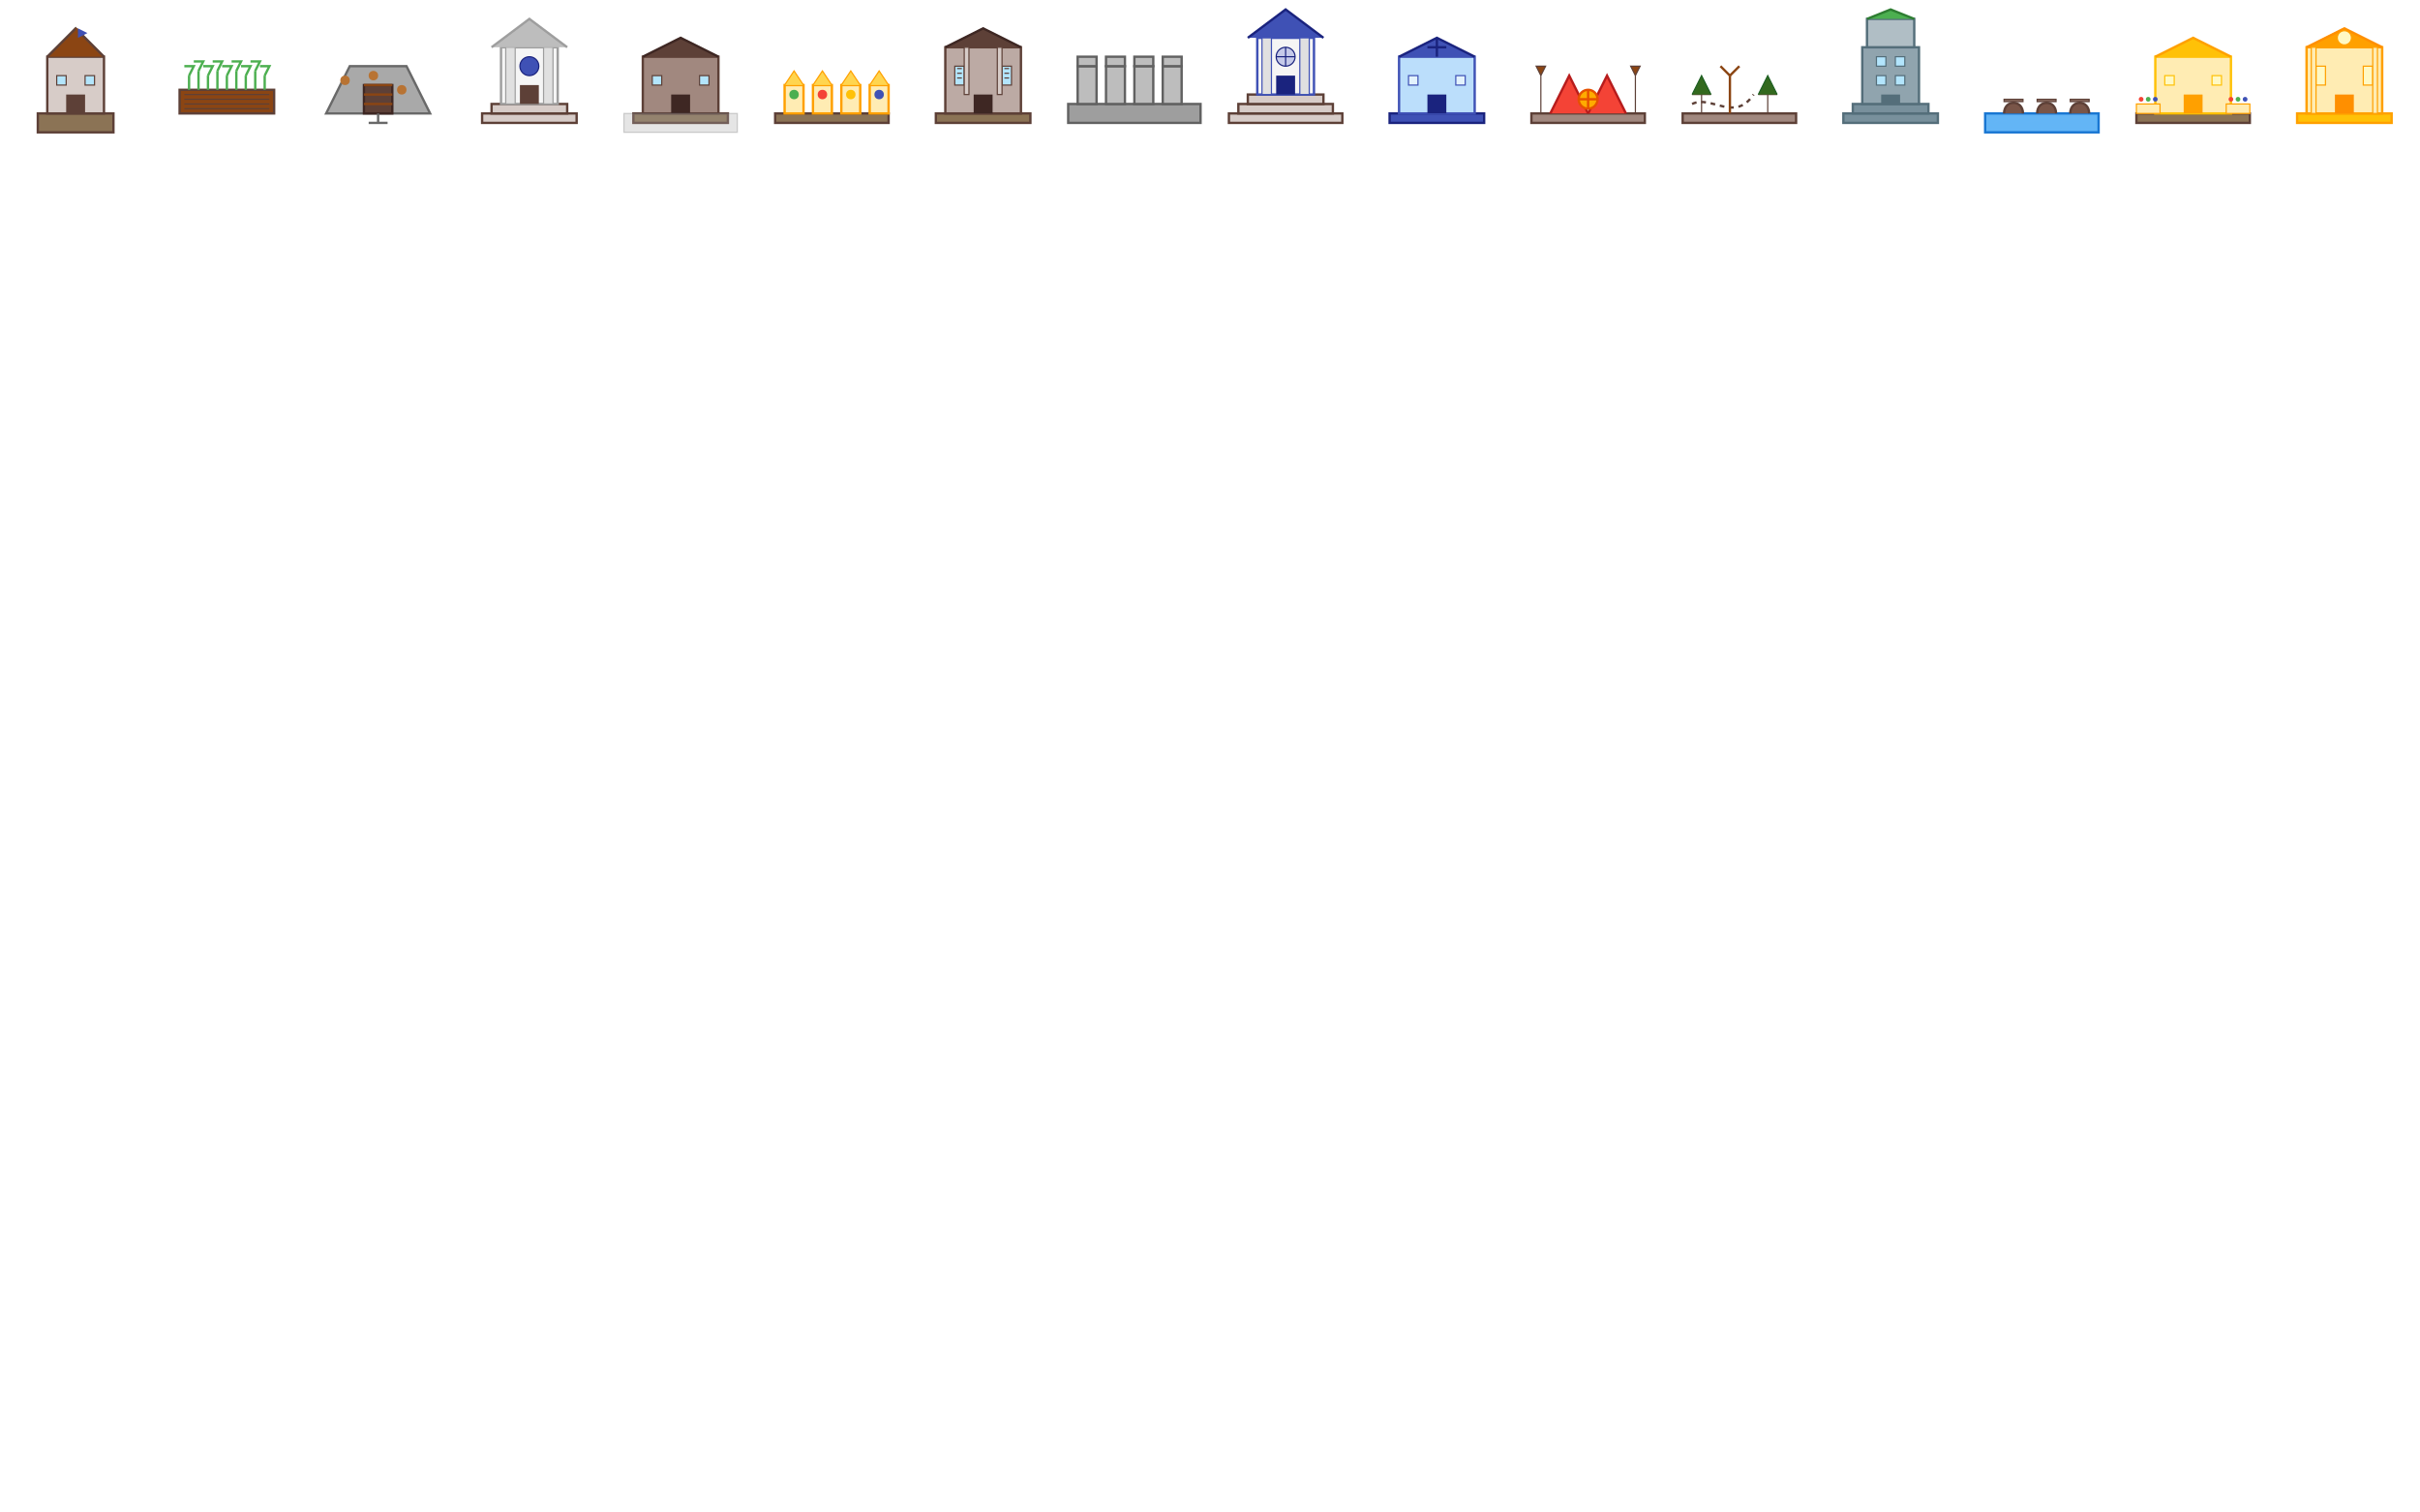 <svg xmlns="http://www.w3.org/2000/svg" viewBox="0 0 1024 640">
  <!-- Building Sprite Sheet - 16 types of buildings (64x64px each) -->
  
  <!-- 0: City Center -->
  <g id="city_center">
    <!-- Foundation/Base -->
    <rect x="16" y="48" width="32" height="8" fill="#8B7355" stroke="#5D4037" stroke-width="1" />
    <!-- Main building -->
    <rect x="20" y="24" width="24" height="24" fill="#D7CCC8" stroke="#5D4037" stroke-width="1" />
    <!-- Roof -->
    <path d="M20 24L32 12L44 24" fill="#8B4513" stroke="#5D4037" stroke-width="1" />
    <!-- Door -->
    <rect x="28" y="40" width="8" height="8" fill="#5D4037" />
    <!-- Windows -->
    <rect x="24" y="32" width="4" height="4" fill="#B3E5FC" stroke="#5D4037" stroke-width="0.5" />
    <rect x="36" y="32" width="4" height="4" fill="#B3E5FC" stroke="#5D4037" stroke-width="0.5" />
    <!-- Flag -->
    <rect x="32" y="12" width="1" height="10" fill="#8B4513" />
    <path d="M33 12L37 14L33 16" fill="#3F51B5" />
  </g>
  
  <!-- 1: Farm -->
  <g id="farm" transform="translate(64 0)">
    <!-- Tilled soil -->
    <path d="M12 48L52 48L52 38L12 38L12 48Z" fill="#8B4513" stroke="#5D4037" stroke-width="1" />
    <path d="M14 40L50 40M14 42L50 42M14 44L50 44M14 46L50 46" stroke="#5D4037" stroke-width="0.5" />
    <!-- Crops -->
    <path d="M16 38L16 32M20 38L20 30M24 38L24 32M28 38L28 30M32 38L32 32M36 38L36 30M40 38L40 32M44 38L44 30M48 38L48 32" stroke="#4CAF50" stroke-width="1" />
    <path d="M16 32L18 28L14 28M20 30L22 26L18 26M24 32L26 28L22 28M28 30L30 26L26 26M32 32L34 28L30 28M36 30L38 26L34 26M40 32L42 28L38 28M44 30L46 26L42 26M48 32L50 28L46 28" stroke="#4CAF50" stroke-width="1" fill="none" />
  </g>
  
  <!-- 2: Mine -->
  <g id="mine" transform="translate(128 0)">
    <!-- Mountain base -->
    <path d="M10 48L54 48L44 28L20 28L10 48Z" fill="#A9A9A9" stroke="#696969" stroke-width="1" />
    <!-- Mine entrance -->
    <path d="M26 48L38 48L38 36L26 36L26 48Z" fill="#5D4037" stroke="#3E2723" stroke-width="1" />
    <!-- Support beams -->
    <path d="M26 36L38 36M26 40L38 40M26 44L38 44" stroke="#8B4513" stroke-width="1" />
    <!-- Ore deposits -->
    <circle cx="18" cy="34" r="2" fill="#B87333" />
    <circle cx="42" cy="38" r="2" fill="#B87333" />
    <circle cx="30" cy="32" r="2" fill="#B87333" />
    <!-- Cart tracks -->
    <path d="M32 48L32 52" stroke="#696969" stroke-width="1" />
    <path d="M28 52L36 52" stroke="#696969" stroke-width="1" />
  </g>
  
  <!-- 3: Temple -->
  <g id="temple" transform="translate(192 0)">
    <!-- Foundation/Steps -->
    <rect x="12" y="48" width="40" height="4" fill="#D7CCC8" stroke="#5D4037" stroke-width="1" />
    <rect x="16" y="44" width="32" height="4" fill="#D7CCC8" stroke="#5D4037" stroke-width="1" />
    <!-- Main temple -->
    <rect x="20" y="20" width="24" height="24" fill="#F5F5F5" stroke="#9E9E9E" stroke-width="1" />
    <!-- Pillars -->
    <rect x="22" y="20" width="4" height="24" fill="#E0E0E0" stroke="#9E9E9E" stroke-width="0.5" />
    <rect x="38" y="20" width="4" height="24" fill="#E0E0E0" stroke="#9E9E9E" stroke-width="0.5" />
    <!-- Roof -->
    <path d="M16 20L32 8L48 20" fill="#BDBDBD" stroke="#9E9E9E" stroke-width="1" />
    <!-- Door -->
    <rect x="28" y="36" width="8" height="8" fill="#5D4037" />
    <!-- Windows/Symbols -->
    <circle cx="32" cy="28" r="4" fill="#3F51B5" stroke="#1A237E" stroke-width="0.5" />
  </g>
  
  <!-- 4: Barracks -->
  <g id="barracks" transform="translate(256 0)">
    <!-- Foundation -->
    <rect x="12" y="48" width="40" height="4" fill="#8B7355" stroke="#5D4037" stroke-width="1" />
    <!-- Main building -->
    <rect x="16" y="24" width="32" height="24" fill="#A1887F" stroke="#5D4037" stroke-width="1" />
    <!-- Roof -->
    <path d="M16 24L32 16L48 24" fill="#5D4037" stroke="#3E2723" stroke-width="1" />
    <!-- Door -->
    <rect x="28" y="40" width="8" height="8" fill="#3E2723" />
    <!-- Windows -->
    <rect x="20" y="32" width="4" height="4" fill="#B3E5FC" stroke="#5D4037" stroke-width="0.5" />
    <rect x="40" y="32" width="4" height="4" fill="#B3E5FC" stroke="#5D4037" stroke-width="0.5" />
    <!-- Training field -->
    <path d="M8 56L56 56L56 48L8 48L8 56Z" fill="#A9A9A9" stroke="#696969" stroke-width="0.5" fill-opacity="0.3" stroke-opacity="0.3" />
  </g>
  
  <!-- 5: Marketplace -->
  <g id="marketplace" transform="translate(320 0)">
    <!-- Foundation -->
    <rect x="8" y="48" width="48" height="4" fill="#8B7355" stroke="#5D4037" stroke-width="1" />
    <!-- Stalls -->
    <rect x="12" y="36" width="8" height="12" fill="#FFECB3" stroke="#FFA000" stroke-width="1" />
    <rect x="24" y="36" width="8" height="12" fill="#FFECB3" stroke="#FFA000" stroke-width="1" />
    <rect x="36" y="36" width="8" height="12" fill="#FFECB3" stroke="#FFA000" stroke-width="1" />
    <rect x="48" y="36" width="8" height="12" fill="#FFECB3" stroke="#FFA000" stroke-width="1" />
    <!-- Awnings -->
    <path d="M12 36L16 30L20 36" fill="#FFD54F" stroke="#FFA000" stroke-width="0.5" />
    <path d="M24 36L28 30L32 36" fill="#FFD54F" stroke="#FFA000" stroke-width="0.5" />
    <path d="M36 36L40 30L44 36" fill="#FFD54F" stroke="#FFA000" stroke-width="0.5" />
    <path d="M48 36L52 30L56 36" fill="#FFD54F" stroke="#FFA000" stroke-width="0.5" />
    <!-- Goods -->
    <circle cx="16" cy="40" r="2" fill="#4CAF50" />
    <circle cx="28" cy="40" r="2" fill="#F44336" />
    <circle cx="40" cy="40" r="2" fill="#FFC107" />
    <circle cx="52" cy="40" r="2" fill="#3F51B5" />
  </g>
  
  <!-- 6: Library -->
  <g id="library" transform="translate(384 0)">
    <!-- Foundation -->
    <rect x="12" y="48" width="40" height="4" fill="#8B7355" stroke="#5D4037" stroke-width="1" />
    <!-- Main building -->
    <rect x="16" y="20" width="32" height="28" fill="#BCAAA4" stroke="#5D4037" stroke-width="1" />
    <!-- Roof -->
    <path d="M16 20L32 12L48 20" fill="#5D4037" stroke="#3E2723" stroke-width="1" />
    <!-- Door -->
    <rect x="28" y="40" width="8" height="8" fill="#3E2723" />
    <!-- Windows -->
    <rect x="20" y="28" width="4" height="8" fill="#B3E5FC" stroke="#5D4037" stroke-width="0.5" />
    <rect x="40" y="28" width="4" height="8" fill="#B3E5FC" stroke="#5D4037" stroke-width="0.5" />
    <!-- Bookshelves visible through windows -->
    <path d="M21 29L23 29M21 31L23 31M21 33L23 33M41 29L43 29M41 31L43 31M41 33L43 33" stroke="#5D4037" stroke-width="0.5" />
    <!-- Columns -->
    <rect x="24" y="20" width="2" height="20" fill="#D7CCC8" stroke="#5D4037" stroke-width="0.5" />
    <rect x="38" y="20" width="2" height="20" fill="#D7CCC8" stroke="#5D4037" stroke-width="0.5" />
  </g>
  
  <!-- 7: Walls -->
  <g id="walls" transform="translate(448 0)">
    <!-- Wall foundation -->
    <rect x="4" y="44" width="56" height="8" fill="#9E9E9E" stroke="#616161" stroke-width="1" />
    <!-- Wall segments -->
    <rect x="8" y="28" width="8" height="16" fill="#BDBDBD" stroke="#616161" stroke-width="1" />
    <rect x="20" y="28" width="8" height="16" fill="#BDBDBD" stroke="#616161" stroke-width="1" />
    <rect x="32" y="28" width="8" height="16" fill="#BDBDBD" stroke="#616161" stroke-width="1" />
    <rect x="44" y="28" width="8" height="16" fill="#BDBDBD" stroke="#616161" stroke-width="1" />
    <!-- Crenellations -->
    <rect x="8" y="24" width="8" height="4" fill="#BDBDBD" stroke="#616161" stroke-width="1" />
    <rect x="20" y="24" width="8" height="4" fill="#BDBDBD" stroke="#616161" stroke-width="1" />
    <rect x="32" y="24" width="8" height="4" fill="#BDBDBD" stroke="#616161" stroke-width="1" />
    <rect x="44" y="24" width="8" height="4" fill="#BDBDBD" stroke="#616161" stroke-width="1" />
  </g>
  
  <!-- 8: Temple of Nephi (Nephite) -->
  <g id="temple_of_nephi" transform="translate(512 0)">
    <!-- Foundation/Steps -->
    <rect x="8" y="48" width="48" height="4" fill="#D7CCC8" stroke="#5D4037" stroke-width="1" />
    <rect x="12" y="44" width="40" height="4" fill="#D7CCC8" stroke="#5D4037" stroke-width="1" />
    <rect x="16" y="40" width="32" height="4" fill="#D7CCC8" stroke="#5D4037" stroke-width="1" />
    <!-- Main temple -->
    <rect x="20" y="16" width="24" height="24" fill="#F5F5F5" stroke="#3F51B5" stroke-width="1" />
    <!-- Pillars -->
    <rect x="22" y="16" width="4" height="24" fill="#E0E0E0" stroke="#3F51B5" stroke-width="0.5" />
    <rect x="38" y="16" width="4" height="24" fill="#E0E0E0" stroke="#3F51B5" stroke-width="0.5" />
    <!-- Roof -->
    <path d="M16 16L32 4L48 16" fill="#3F51B5" stroke="#1A237E" stroke-width="1" />
    <!-- Door -->
    <rect x="28" y="32" width="8" height="8" fill="#1A237E" />
    <!-- Sacred symbols -->
    <circle cx="32" cy="24" r="4" fill="#C5CAE9" stroke="#1A237E" stroke-width="0.5" />
    <path d="M32 20L32 28M28 24L36 24" stroke="#1A237E" stroke-width="0.5" />
  </g>
  
  <!-- 9: Judgment Seat (Nephite) -->
  <g id="judgment_seat" transform="translate(576 0)">
    <!-- Platform -->
    <rect x="12" y="48" width="40" height="4" fill="#3F51B5" stroke="#1A237E" stroke-width="1" />
    <!-- Main building -->
    <rect x="16" y="24" width="32" height="24" fill="#BBDEFB" stroke="#3F51B5" stroke-width="1" />
    <!-- Roof -->
    <path d="M16 24L32 16L48 24" fill="#3F51B5" stroke="#1A237E" stroke-width="1" />
    <!-- Entrance -->
    <rect x="28" y="40" width="8" height="8" fill="#1A237E" />
    <!-- Windows -->
    <rect x="20" y="32" width="4" height="4" fill="#E3F2FD" stroke="#3F51B5" stroke-width="0.5" />
    <rect x="40" y="32" width="4" height="4" fill="#E3F2FD" stroke="#3F51B5" stroke-width="0.5" />
    <!-- Symbol of judgment -->
    <path d="M28 20L36 20M32 16L32 24" stroke="#1A237E" stroke-width="1" />
  </g>
  
  <!-- 10: War Camp (Lamanite) -->
  <g id="war_camp" transform="translate(640 0)">
    <!-- Ground -->
    <rect x="8" y="48" width="48" height="4" fill="#A1887F" stroke="#5D4037" stroke-width="1" />
    <!-- Tents -->
    <path d="M16 48L24 32L32 48" fill="#F44336" stroke="#B71C1C" stroke-width="1" />
    <path d="M32 48L40 32L48 48" fill="#F44336" stroke="#B71C1C" stroke-width="1" />
    <!-- Campfire -->
    <circle cx="32" cy="42" r="4" fill="#FFAB00" stroke="#E65100" stroke-width="1" />
    <path d="M32 38L32 46M28 42L36 42" stroke="#E65100" stroke-width="1" />
    <!-- Spears -->
    <path d="M12 48L12 32L10 28L14 28L12 32" fill="#8B4513" stroke="#5D4037" stroke-width="0.5" />
    <path d="M52 48L52 32L50 28L54 28L52 32" fill="#8B4513" stroke="#5D4037" stroke-width="0.5" />
  </g>
  
  <!-- 11: Hunting Grounds (Lamanite) -->
  <g id="hunting_grounds" transform="translate(704 0)">
    <!-- Ground -->
    <rect x="8" y="48" width="48" height="4" fill="#A1887F" stroke="#5D4037" stroke-width="1" />
    <!-- Trees -->
    <path d="M16 48L16 40L12 40L20 40L16 40" fill="#8B4513" stroke="#5D4037" stroke-width="0.5" />
    <path d="M12 40L16 32L20 40" fill="#33691E" stroke="#1B5E20" stroke-width="0.5" />
    <path d="M44 48L44 40L40 40L48 40L44 40" fill="#8B4513" stroke="#5D4037" stroke-width="0.5" />
    <path d="M40 40L44 32L48 40" fill="#33691E" stroke="#1B5E20" stroke-width="0.5" />
    <!-- Animal track -->
    <path d="M12 44C20 40 30 52 38 40 46 36" stroke="#5D4037" stroke-width="1" stroke-dasharray="2,2" fill="none" />
    <!-- Hunting tools -->
    <path d="M28 48L28 32" stroke="#8B4513" stroke-width="1" />
    <path d="M28 32L32 28" stroke="#8B4513" stroke-width="1" />
    <path d="M28 32L24 28" stroke="#8B4513" stroke-width="1" />
  </g>
  
  <!-- 12: Great Tower (Jaredite) -->
  <g id="great_tower" transform="translate(768 0)">
    <!-- Foundation -->
    <rect x="12" y="48" width="40" height="4" fill="#78909C" stroke="#546E7A" stroke-width="1" />
    <rect x="16" y="44" width="32" height="4" fill="#78909C" stroke="#546E7A" stroke-width="1" />
    <!-- Tower base -->
    <rect x="20" y="20" width="24" height="24" fill="#90A4AE" stroke="#546E7A" stroke-width="1" />
    <!-- Tower top -->
    <rect x="22" y="8" width="20" height="12" fill="#B0BEC5" stroke="#546E7A" stroke-width="1" />
    <!-- Windows -->
    <rect x="26" y="24" width="4" height="4" fill="#B3E5FC" stroke="#546E7A" stroke-width="0.5" />
    <rect x="34" y="24" width="4" height="4" fill="#B3E5FC" stroke="#546E7A" stroke-width="0.5" />
    <rect x="26" y="32" width="4" height="4" fill="#B3E5FC" stroke="#546E7A" stroke-width="0.5" />
    <rect x="34" y="32" width="4" height="4" fill="#B3E5FC" stroke="#546E7A" stroke-width="0.5" />
    <!-- Entrance -->
    <rect x="28" y="40" width="8" height="4" fill="#546E7A" />
    <!-- Tower crown -->
    <path d="M22 8L32 4L42 8" fill="#4CAF50" stroke="#2E7D32" stroke-width="1" />
  </g>
  
  <!-- 13: Barges (Jaredite) -->
  <g id="barges" transform="translate(832 0)">
    <!-- Water -->
    <rect x="8" y="48" width="48" height="8" fill="#2196F3" stroke="#1976D2" stroke-width="1" fill-opacity="0.7" />
    <!-- Barge 1 -->
    <path d="M16 48C16 42 24 42 24 48" fill="#795548" stroke="#5D4037" stroke-width="1" />
    <!-- Barge 2 -->
    <path d="M30 48C30 42 38 42 38 48" fill="#795548" stroke="#5D4037" stroke-width="1" />
    <!-- Barge 3 -->
    <path d="M44 48C44 42 52 42 52 48" fill="#795548" stroke="#5D4037" stroke-width="1" />
    <!-- Barge tops -->
    <rect x="16" y="42" width="8" height="1" fill="#8D6E63" stroke="#5D4037" stroke-width="0.5" />
    <rect x="30" y="42" width="8" height="1" fill="#8D6E63" stroke="#5D4037" stroke-width="0.5" />
    <rect x="44" y="42" width="8" height="1" fill="#8D6E63" stroke="#5D4037" stroke-width="0.5" />
    <!-- Water details -->
    <path d="M12 52C14 50 16 52 18 50M26 52C28 50 30 52 32 50M40 52C42 50 44 52 46 50" stroke="#64B5F6" stroke-width="0.5" fill="none" />
  </g>
  
  <!-- 14: Marketplace of Zarahemla (Mulekite) -->
  <g id="marketplace_of_zarahemla" transform="translate(896 0)">
    <!-- Foundation -->
    <rect x="8" y="48" width="48" height="4" fill="#8B7355" stroke="#5D4037" stroke-width="1" />
    <!-- Main building -->
    <rect x="16" y="24" width="32" height="24" fill="#FFECB3" stroke="#FFC107" stroke-width="1" />
    <!-- Roof -->
    <path d="M16 24L32 16L48 24" fill="#FFC107" stroke="#FFA000" stroke-width="1" />
    <!-- Door -->
    <rect x="28" y="40" width="8" height="8" fill="#FFA000" />
    <!-- Windows -->
    <rect x="20" y="32" width="4" height="4" fill="#FFF9C4" stroke="#FFC107" stroke-width="0.5" />
    <rect x="40" y="32" width="4" height="4" fill="#FFF9C4" stroke="#FFC107" stroke-width="0.5" />
    <!-- Market stalls -->
    <rect x="8" y="44" width="10" height="4" fill="#FFECB3" stroke="#FFA000" stroke-width="0.5" />
    <rect x="46" y="44" width="10" height="4" fill="#FFECB3" stroke="#FFA000" stroke-width="0.5" />
    <!-- Goods on display -->
    <circle cx="10" cy="42" r="1" fill="#F44336" />
    <circle cx="13" cy="42" r="1" fill="#4CAF50" />
    <circle cx="16" cy="42" r="1" fill="#3F51B5" />
    <circle cx="48" cy="42" r="1" fill="#F44336" />
    <circle cx="51" cy="42" r="1" fill="#4CAF50" />
    <circle cx="54" cy="42" r="1" fill="#3F51B5" />
  </g>
  
  <!-- 15: Council Hall (Mulekite) -->
  <g id="council_hall" transform="translate(960 0)">
    <!-- Foundation -->
    <rect x="12" y="48" width="40" height="4" fill="#FFC107" stroke="#FFA000" stroke-width="1" />
    <!-- Main building -->
    <rect x="16" y="20" width="32" height="28" fill="#FFECB3" stroke="#FFA000" stroke-width="1" />
    <!-- Roof -->
    <path d="M16 20L32 12L48 20" fill="#FFA000" stroke="#FF8F00" stroke-width="1" />
    <!-- Door -->
    <rect x="28" y="40" width="8" height="8" fill="#FF8F00" />
    <!-- Windows -->
    <rect x="20" y="28" width="4" height="8" fill="#FFF9C4" stroke="#FFA000" stroke-width="0.5" />
    <rect x="40" y="28" width="4" height="8" fill="#FFF9C4" stroke="#FFA000" stroke-width="0.5" />
    <!-- Columns -->
    <rect x="18" y="20" width="2" height="28" fill="#FFECB3" stroke="#FFA000" stroke-width="0.5" />
    <rect x="44" y="20" width="2" height="28" fill="#FFECB3" stroke="#FFA000" stroke-width="0.5" />
    <!-- Council symbol -->
    <circle cx="32" cy="16" r="3" fill="#FFF9C4" stroke="#FFA000" stroke-width="0.5" />
  </g>
</svg>
